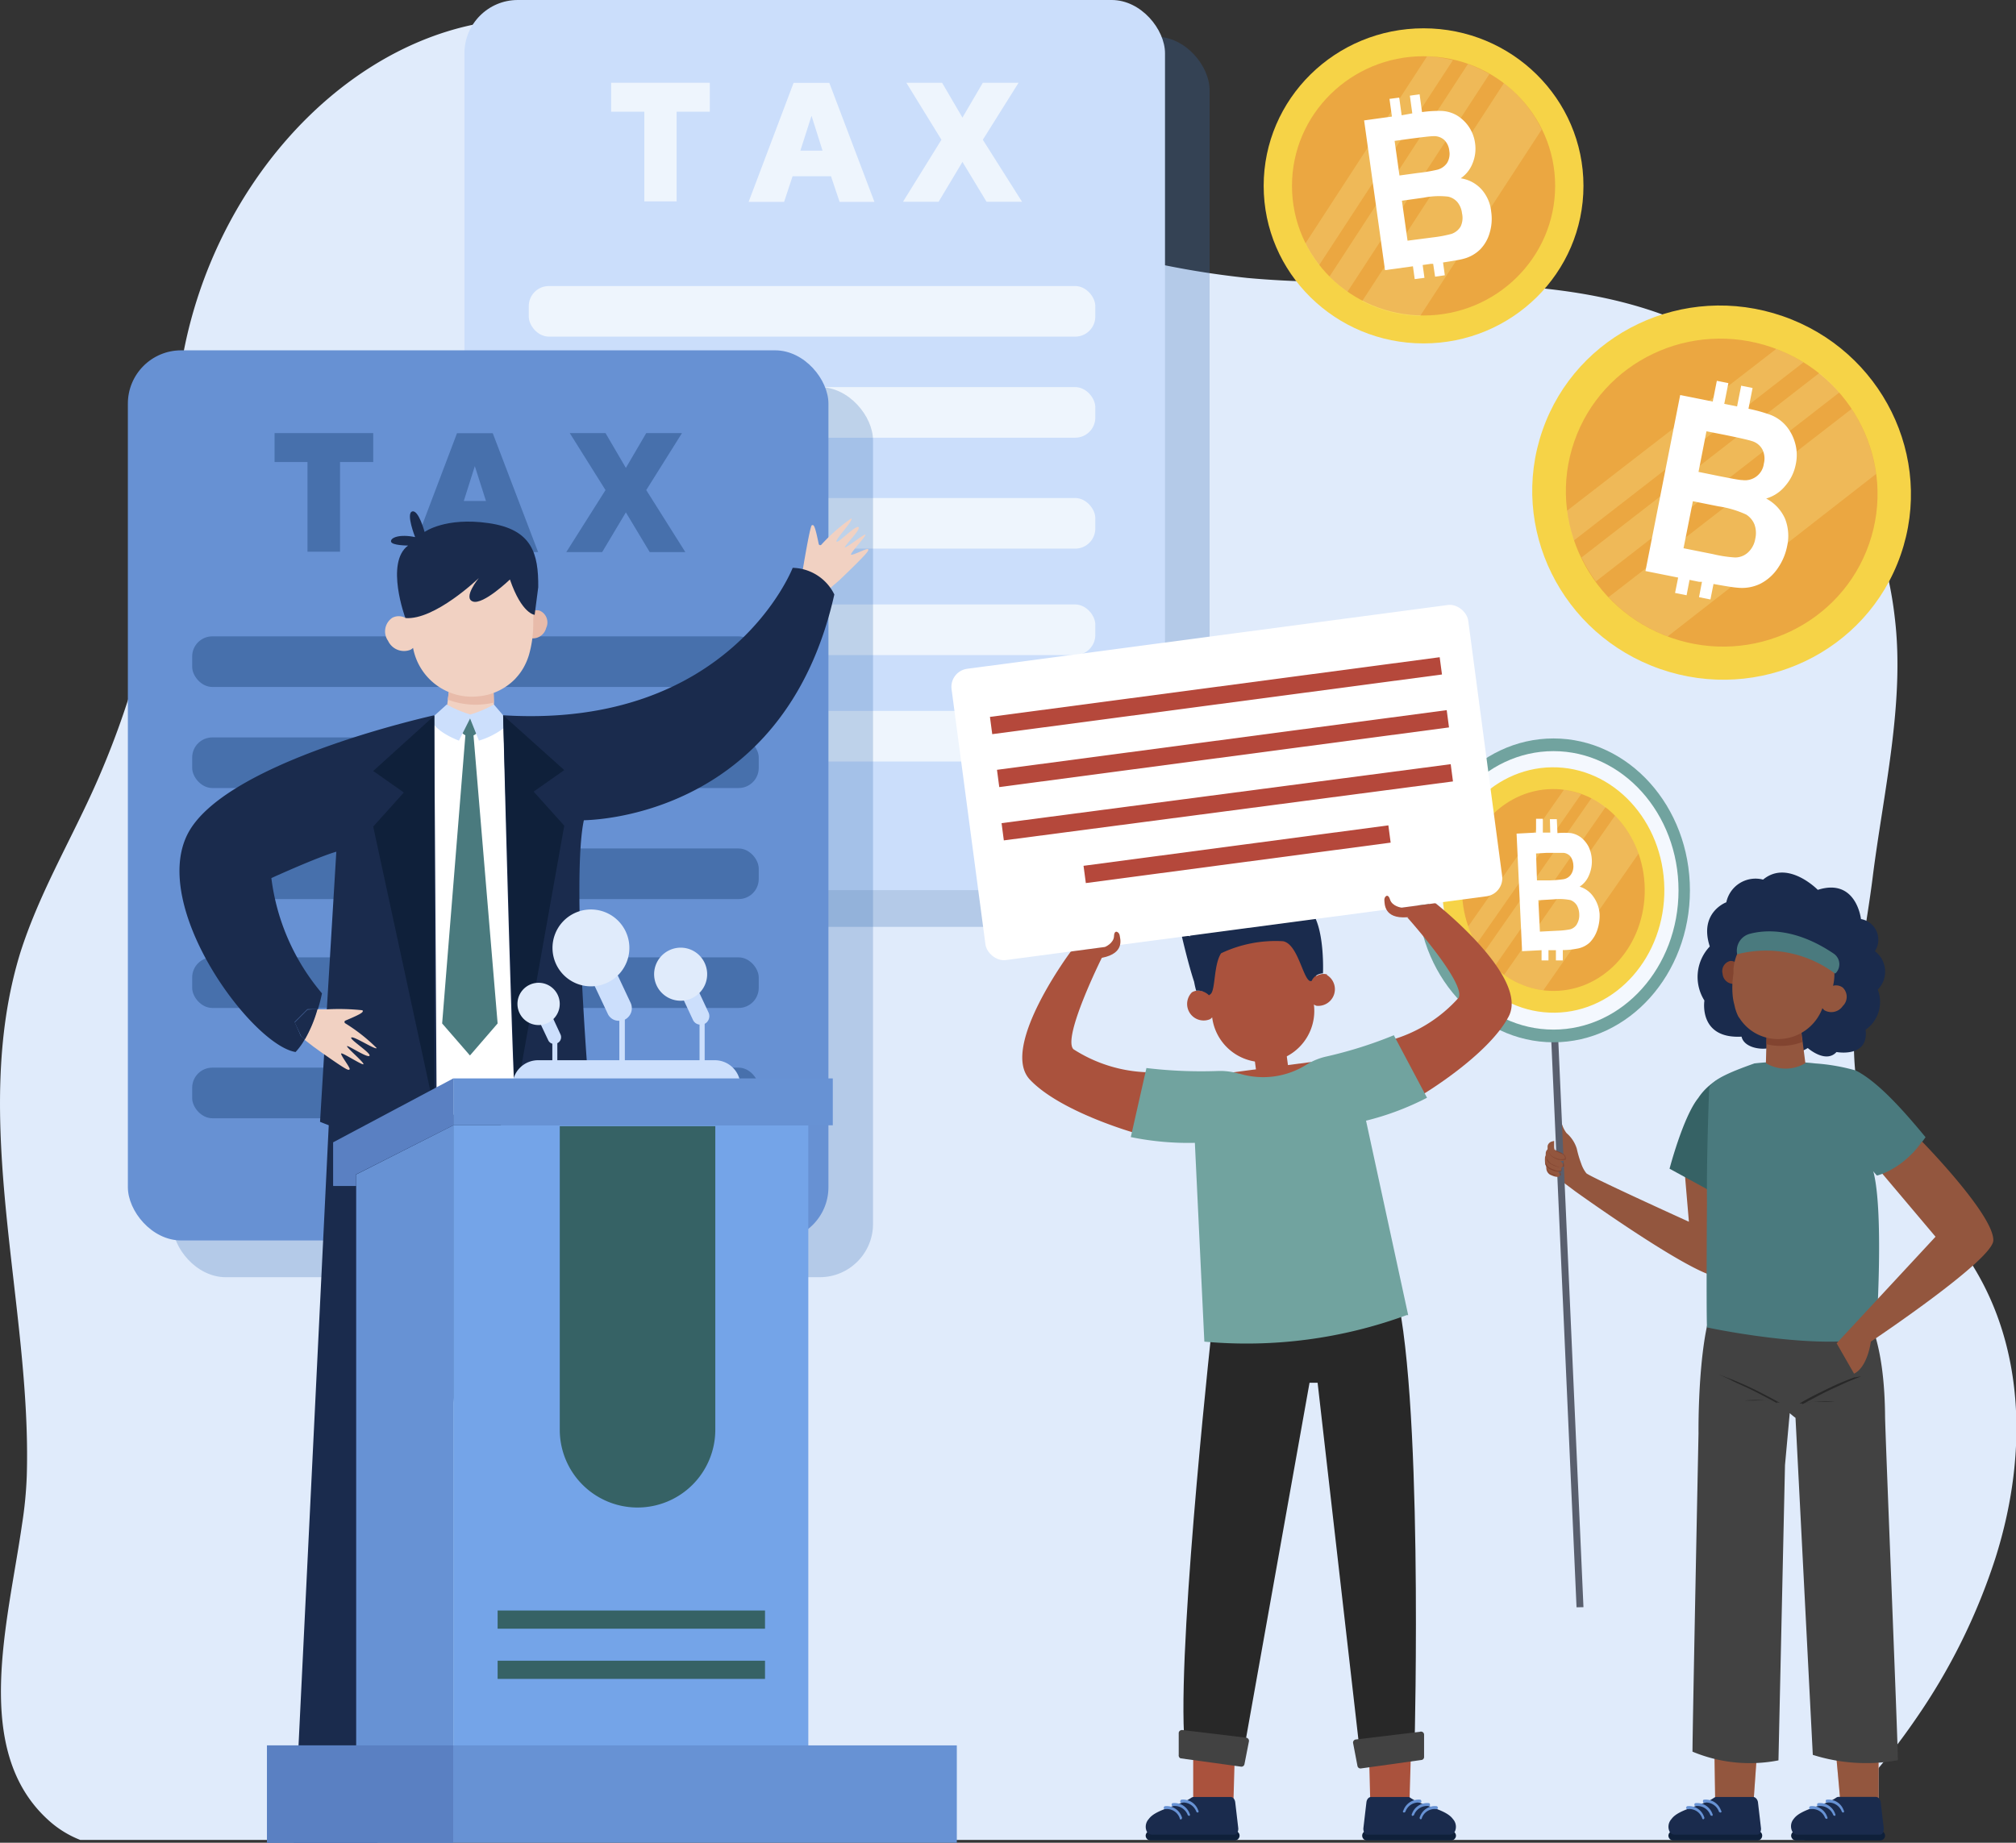 <svg xmlns="http://www.w3.org/2000/svg" viewBox="0 0 157.35 143.86"><rect x="0" y="0" width="157.35" height="143.86" fill="#333333" stroke="none"/><defs><style>.cls-1{fill:#e0ebfb;}.cls-2{fill:#f6d347;}.cls-3{fill:#eba741;}.cls-4{fill:#fffcac;opacity:0.22;}.cls-5{fill:#fff;}.cls-6{fill:#386cb1;opacity:0.26;}.cls-7{fill:#cbdefb;}.cls-8{fill:#eef5fd;}.cls-9{fill:#6791d3;}.cls-10{fill:#4770ac;}.cls-11{fill:#f1d1c2;}.cls-12{fill:#e8bbaa;}.cls-13{fill:#1a2b4d;}.cls-14{fill:#4a7a7e;}.cls-15{fill:#ccdffc;}.cls-16{fill:#0f203a;}.cls-17{fill:#74a4e8;}.cls-18{fill:#6792d4;}.cls-19{fill:#5a80c2;}.cls-20{fill:#366265;}.cls-21{fill:#f4c1bc;}.cls-22{fill:#93563e;}.cls-23{fill:#424242;}.cls-24{fill:#282828;}.cls-25{fill:#ddecf5;opacity:0.5;}.cls-26{fill:#824430;}.cls-27{fill:#595f6e;}.cls-28{fill:#71a39f;}.cls-29{fill:#f4f8fe;}.cls-30{fill:#aa523d;}.cls-31{fill:#b5483b;}</style></defs><g id="Layer_2" data-name="Layer 2"><g id="Слой_3" data-name="Слой 3"><path class="cls-1" d="M1.72,119a31.45,31.45,0,0,0,.37-3.79c.4-13.31-4.51-27.79-.51-40.82C3,69.93,5.3,66,7.21,61.81a67.31,67.31,0,0,0,5.63-20.38c.54-4.66.61-9.41,1.5-14C16.81,14.72,26.06,4.25,36.87,1.94A30.79,30.79,0,0,1,53.1,3c5.34,1.8,9.57,5.15,14.26,8.12a68.62,68.62,0,0,0,30,10.58c14.39,1.32,30.33-2.33,41.85,8.72a29.57,29.57,0,0,1,8.68,17.81c.8,6.63-.91,13.72-1.73,20.29-.85,6.81-3.15,15.32.67,21.63,1.36,2.24,3.42,3.94,5.14,5.93,6.18,7.15,6.52,16.93,3.76,25.6a47.76,47.76,0,0,1-6.24,12.57,49.48,49.48,0,0,1-4.12,5.22c-.91,1-3.19,4.17-4.6,4.17H6.26a8,8,0,0,1-2.5-1.56C-2.22,136.65.61,126.73,1.72,119Z"/><ellipse class="cls-2" cx="134.37" cy="38.46" rx="14.58" ry="14.8" transform="translate(53.98 152.79) rotate(-70.86)"/><ellipse class="cls-3" cx="134.37" cy="38.46" rx="12" ry="12.18" transform="translate(53.99 152.79) rotate(-70.86)"/><path class="cls-4" d="M142,29.12l-18.56,14.4a12.18,12.18,0,0,0,1.12,1.87l19-14.75A12.61,12.61,0,0,0,142,29.12Zm2.55,2.78-19,14.72a12.3,12.3,0,0,0,4.62,3.06L146.43,37A12.18,12.18,0,0,0,144.5,31.9Zm-5.9-4.67L122.31,39.87a11.5,11.5,0,0,0,.54,2.32l17.91-13.9A12.37,12.37,0,0,0,138.6,27.23Z"/><path class="cls-5" d="M139.33,40.51a3.29,3.29,0,0,0-1.48-1.59,3,3,0,0,0,1.5-1,3.58,3.58,0,0,0,.81-1.67,3.43,3.43,0,0,0-.06-1.69,3.54,3.54,0,0,0-.71-1.33,3.05,3.05,0,0,0-1.17-.83,12,12,0,0,0-1.75-.49l.32-1.62-.89-.18-.32,1.62-1-.2.32-1.62-.9-.18-.32,1.62-2.54-.51-2.71,13.74,2.55.51-.24,1.2.9.18.23-1.2.74.15.23,0-.23,1.2.89.18.24-1.21c.94.17,1.56.27,1.87.29a3.27,3.27,0,0,0,1.79-.31,3.65,3.65,0,0,0,1.35-1.2,4.59,4.59,0,0,0,.74-1.75A3.67,3.67,0,0,0,139.33,40.51Zm-6.14-6.84,1.43.28c1.16.24,1.87.4,2.1.48a1.35,1.35,0,0,1,.84.67,1.58,1.58,0,0,1,.11,1.09A1.48,1.48,0,0,1,136,37.48c-.24,0-.84-.12-1.81-.31l-1.62-.33Zm3.22,9.48a1.48,1.48,0,0,1-1,.37,10,10,0,0,1-1.71-.26l-2.3-.46.73-3.67,2,.4a8,8,0,0,1,2.16.64,1.64,1.64,0,0,1,.65.78,2,2,0,0,1,.06,1.11A1.85,1.85,0,0,1,136.41,43.15Z"/><ellipse class="cls-2" cx="111.11" cy="14.51" rx="12.48" ry="12.3"/><ellipse class="cls-3" cx="111.11" cy="14.51" rx="10.27" ry="10.12"/><path class="cls-4" d="M114.57,5l-10.8,16.59a10.61,10.61,0,0,0,1.4,1.19l11.08-17A10.68,10.68,0,0,0,114.57,5Zm2.8,1.51-11.05,17a10.41,10.41,0,0,0,4.52,1.16l9.49-14.56A10.13,10.13,0,0,0,117.37,6.49Zm-6-2.09L101.89,19a9.94,9.94,0,0,0,1.07,1.7l10.44-16A10.34,10.34,0,0,0,111.38,4.4Z"/><path class="cls-5" d="M115.63,14.78a2.73,2.73,0,0,0-1.62-.86,2.54,2.54,0,0,0,.93-1.18,3,3,0,0,0,.19-1.56,3,3,0,0,0-.51-1.32,3.07,3.07,0,0,0-.94-.87,2.63,2.63,0,0,0-1.16-.33,9.33,9.33,0,0,0-1.53.09l-.19-1.39-.76.11.19,1.38L109.4,9l-.19-1.38-.76.1.19,1.38-2.17.3,1.63,11.69,2.18-.3.14,1,.76-.1-.14-1,.62-.09.2,0,.15,1,.76-.11-.14-1c.79-.12,1.32-.21,1.57-.28a2.88,2.88,0,0,0,1.34-.75,3.05,3.05,0,0,0,.74-1.32,3.79,3.79,0,0,0,.11-1.6A3.07,3.07,0,0,0,115.63,14.78ZM108.85,11l1.22-.17c1-.13,1.59-.2,1.81-.2a1.18,1.18,0,0,1,.85.3,1.38,1.38,0,0,1,.39.85,1.36,1.36,0,0,1-.18.95,1.32,1.32,0,0,1-.8.53,13.56,13.56,0,0,1-1.52.25l-1.39.19ZM114,17.69a1.34,1.34,0,0,1-.71.57,9.73,9.73,0,0,1-1.43.27l-2,.26-.44-3.12,1.71-.24a6.14,6.14,0,0,1,1.89-.08,1.33,1.33,0,0,1,.74.44,1.67,1.67,0,0,1,.35.86A1.58,1.58,0,0,1,114,17.69Z"/><rect class="cls-6" x="39.73" y="2.87" width="54.68" height="69.49" rx="4.16"/><rect class="cls-7" x="36.25" width="54.68" height="69.49" rx="4.16"/><rect class="cls-8" x="41.27" y="38.88" width="44.22" height="3.95" rx="1.57"/><rect class="cls-8" x="41.27" y="30.22" width="44.22" height="3.95" rx="1.57"/><rect class="cls-8" x="41.27" y="22.33" width="44.22" height="3.95" rx="1.57"/><rect class="cls-8" x="41.27" y="47.19" width="44.22" height="3.95" rx="1.57"/><rect class="cls-8" x="41.27" y="55.5" width="44.22" height="3.95" rx="1.57"/><path class="cls-8" d="M47.7,6.46h7.7V8.72H52.81v7H50.29v-7H47.7Z"/><path class="cls-8" d="M64.86,13.76h-3l-.66,2H58.43l3.51-9.29h2.79l3.52,9.29H65.53Zm-.66-2-.86-2.72-.87,2.72Z"/><path class="cls-8" d="M75.12,12.64l-1.86,3.11H70.48l3-4.84L70.74,6.46h2.79l1.59,2.72,1.59-2.72H79.5l-2.79,4.45,3.06,4.84H77Z"/><rect class="cls-6" x="13.46" y="30.22" width="54.68" height="69.49" rx="4.16"/><rect class="cls-9" x="9.98" y="27.35" width="54.68" height="69.49" rx="4.16"/><rect class="cls-10" x="15" y="57.57" width="44.22" height="3.95" rx="1.57"/><rect class="cls-10" x="15" y="66.24" width="44.22" height="3.95" rx="1.57"/><rect class="cls-10" x="15" y="74.74" width="44.22" height="3.95" rx="1.57"/><rect class="cls-10" x="15" y="49.68" width="44.22" height="3.95" rx="1.57"/><rect class="cls-10" x="15" y="83.35" width="44.22" height="3.95" rx="1.57"/><path class="cls-10" d="M21.43,33.81h7.7v2.26H26.54v7H24v-7H21.43Z"/><path class="cls-10" d="M38.59,41.11H35.54l-.66,2H32.15l3.52-9.29h2.79L42,43.1H39.25Zm-.66-2-.87-2.72-.86,2.72Z"/><path class="cls-10" d="M48.85,40,47,43.1H44.2l3.06-4.84-2.79-4.45h2.79l1.59,2.72,1.59-2.72h2.79l-2.79,4.45,3.05,4.84H50.71Z"/><path class="cls-11" d="M38.56,55.17l-.07-2.39-3.39.7-.2,1.57A2.72,2.72,0,0,0,38.56,55.17Z"/><path class="cls-12" d="M38.55,54.85l-.06-2.07-3.44,1.07-.1.77A6.18,6.18,0,0,0,38.55,54.85Z"/><path class="cls-12" d="M40.84,48.47a1,1,0,0,0,.54,1.35,1.08,1.08,0,0,0,1.25-.8,1,1,0,0,0-.54-1.36A1.08,1.08,0,0,0,40.84,48.47Z"/><path class="cls-11" d="M41,51.86a4.77,4.77,0,0,0,.31-.82,8.76,8.76,0,0,0,.31-2.26l0-.44a4.6,4.6,0,0,0-.19-1.86A5,5,0,0,0,36.62,43a4.92,4.92,0,0,0-5,5.23,1.07,1.07,0,0,0-1,0,1.28,1.28,0,0,0-.33,1.8,1.37,1.37,0,0,0,1.74.7.8.8,0,0,0,.21-.15,4.66,4.66,0,0,0,5,3.79A4.58,4.58,0,0,0,40.21,53l.15-.17A4.24,4.24,0,0,0,41,51.86Z"/><polygon class="cls-13" points="25.81 84.75 22.93 143.87 29.46 143.87 39.79 83.8 25.81 84.75"/><path class="cls-5" d="M33.65,56.1S33,86.63,33.17,86.63s6.1,1.11,6.1,1.11l1.83-2.52-.32-28.07-3-1-1-.3H35.36Z"/><polygon class="cls-14" points="38.84 79.9 36.95 57.32 36.33 57.32 34.51 79.9 36.68 82.4 38.84 79.9"/><path class="cls-14" d="M36,57.17l.15.12a.77.77,0,0,0,1,0l.25-.2L36.73,56l-.48.11Z"/><path class="cls-11" d="M63.9,42.46a.12.12,0,0,0,.2.07,13.82,13.82,0,0,1,2.35-2.06c.2.13-1.25,1.62-1.16,1.81S66.76,41,67,41.15s-1.12,1.48-1.06,1.58,1.43-1,1.6-1-1.16,1.42-1.12,1.56,1.26-.52,1.33-.42.13.16-2.23,2.42l-1,.86-1.17.27-.82-1.18s.67-4.16.83-4.23S63.6,41,63.9,42.46Z"/><path class="cls-15" d="M38.55,55a9,9,0,0,1-1.84.78A9,9,0,0,1,34.87,55L33.65,56.1c.19,1,2.17,1.72,2.17,1.72l.87-1.73.69,1.73a6.17,6.17,0,0,0,2.41-1.37Z"/><path class="cls-13" d="M65.12,46.41a3.71,3.71,0,0,0-3.25-2.08S57,56.94,39.27,55.84c.1,4.28.61,24.14.92,30.23,3.11-.35,5.8-.73,5.8-.73s-1.4-16.75-.42-21.3C45.57,64,61.13,64.2,65.12,46.41Z"/><path class="cls-13" d="M34.1,89.4a18.49,18.49,0,0,1-2.12,0,27.74,27.74,0,0,1-7-1.82l.32-5.3.21-3.51.74-12.28c-1.54.45-5.07,2.06-5.07,2.06a17.2,17.2,0,0,0,3.95,9,11.74,11.74,0,0,1-.32,1.24H24l-1,1,.48,1.09.31.25a5,5,0,0,1-.72,1c-3.43-.56-11.4-11.33-8.4-17.07,2.77-5.27,16.94-8.7,19.22-9.22Z"/><polygon class="cls-16" points="33.9 55.87 29.13 60.19 31.52 61.87 29.13 64.53 33.9 86.61 33.9 55.87"/><polygon class="cls-16" points="39.27 55.84 44.04 60.12 41.65 61.8 44.04 64.46 40.19 86.07 39.27 55.84"/><rect class="cls-17" x="35.38" y="87.85" width="27.71" height="55.93"/><polygon class="cls-18" points="27.8 143.79 35.38 143.79 35.38 87.85 27.8 91.69 27.8 143.79"/><polygon class="cls-19" points="26 92.59 27.8 92.59 27.8 91.69 26.9 91.54 26 92.59"/><path class="cls-15" d="M55.8,82.77H55V79.93a.68.68,0,0,0,.3-.89l-.8-1.71a1.9,1.9,0,0,1-.56.4,1.74,1.74,0,0,1-.66.17l.8,1.71a.64.64,0,0,0,.52.38v2.78H48.77V79.6a1,1,0,0,0,.46-1.29l-1.16-2.47a2.61,2.61,0,0,1-.8.58,2.58,2.58,0,0,1-1,.25l1.16,2.46a.94.94,0,0,0,.91.56v3.08H43.5V81.44a.52.52,0,0,0,.24-.7l-.63-1.36a1.43,1.43,0,0,1-.44.32,1.67,1.67,0,0,1-.53.14l.64,1.35a.5.5,0,0,0,.33.29v1.29H42a2,2,0,0,0-2,2l11-.35,6.79.35A2,2,0,0,0,55.8,82.77Z"/><rect class="cls-18" x="35.38" y="84.19" width="29.62" height="3.66"/><polygon class="cls-19" points="26 92.59 35.38 87.85 35.38 84.19 26 89.18 26 92.59"/><path class="cls-1" d="M48.84,72.73a3,3,0,1,1-4-1.44A3,3,0,0,1,48.84,72.73Z"/><path class="cls-1" d="M43.53,77.67a1.65,1.65,0,1,1-2.19-.79A1.65,1.65,0,0,1,43.53,77.67Z"/><path class="cls-1" d="M55,75.18a2.07,2.07,0,1,1-2.75-1A2.06,2.06,0,0,1,55,75.18Z"/><path class="cls-13" d="M33.14,41.53s1.6-1.18,5-.69,3.89,2.38,3.87,5L41.73,48s-1-.06-1.93-2.76c0,0-2.08,2-2.89,1.72s.46-1.83.46-1.83-3.44,3.31-5.73,3.12c0,0-1.6-4.32.21-5.66,0,0-1.28,0-1.33-.31s.67-.6,1.88-.35c0,0-.73-1.84-.23-2S33.14,41.53,33.14,41.53Z"/><path class="cls-20" d="M49.76,117.69h0a6.07,6.07,0,0,1-6.07-6.07V87.92H55.83v23.7A6.07,6.07,0,0,1,49.76,117.69Z"/><rect class="cls-18" x="20.84" y="136.26" width="53.84" height="7.61"/><rect class="cls-19" x="20.84" y="136.26" width="14.53" height="7.61"/><rect class="cls-20" x="38.84" y="125.73" width="20.87" height="1.42"/><rect class="cls-20" x="38.84" y="129.65" width="20.87" height="1.42"/><path class="cls-13" d="M24.82,78.78a10.29,10.29,0,0,1-1,2.38l-.31-.25L23,79.82l1-1Z"/><path class="cls-11" d="M27.42,81c-.17.13,1.55,1.21,1.42,1.42s-1.66-.82-1.75-.75,1.28,1.23,1.28,1.4-1.6-.89-1.73-.83.74,1.15.65,1.24-.12.14-2-1.18c-.24-.16-.5-.36-.8-.57l-.71-.55a10.29,10.29,0,0,0,1-2.38h.7a17.19,17.19,0,0,1,2.81.07c.1.13,0,.25-1.34.81a.12.12,0,0,0,0,.21,13.63,13.63,0,0,1,2.45,1.93C29.33,82,27.59,80.85,27.42,81Z"/><path class="cls-13" d="M146.56,77.26a2,2,0,0,0-.22-3,1.64,1.64,0,0,0-1.09-2.51s-.36-3.24-3.37-2.28c0,0-2.34-2.4-4.27-.8a2.33,2.33,0,0,0-2.87,1.77s-2.16.79-1.29,3.45a3.45,3.45,0,0,0-.42,4.22s-.49,3,2.9,2.82c.18.82,1.42,1.06,2.17.89,0,0,1.08,1.13,3,0,.23.2,1.47,1.16,2.24.31,0,0,2.54.48,2.27-1.74A2.64,2.64,0,0,0,146.56,77.26Z"/><polygon class="cls-21" points="133.43 112.28 133.88 141.15 134.62 143.23 136.83 141.15 138.93 111.54 133.43 112.28"/><path class="cls-21" d="M146.63,113.26H141.1s2.6,27.71,2.58,27.89a9.31,9.31,0,0,0,.94,1.41l2-1.41Z"/><polygon class="cls-22" points="133.43 112.28 133.88 141.15 134.62 143.23 136.83 141.15 138.93 111.54 133.43 112.28"/><path class="cls-22" d="M146.63,113.26H141.1s2.6,27.71,2.58,27.89a9.31,9.31,0,0,0,.94,1.41l2-1.41Z"/><path class="cls-23" d="M132.1,136.75a11.63,11.63,0,0,0,6.71.68l.51-23.05.37-4.06a5.68,5.68,0,0,0,.45.37L141.49,137a13.8,13.8,0,0,0,6.64.42c0-1.58-1-25.76-1-26.89-.07-8.1-2.58-9.29-2.58-9.29l-4.26-1.08-.94.16c-1.49-.49-4.19-1-5.3.81-1.58,2.64-1.48,10.77-1.48,10.77S132.09,135.63,132.1,136.75Z"/><path class="cls-22" d="M135.46,93l-4-1.85.36,4.23s-7.58-3.44-8-3.78a2.49,2.49,0,0,1-.41-.77,8.34,8.34,0,0,1-.34-1.15,2.61,2.61,0,0,0-.8-1.22,2.18,2.18,0,0,1-.34-.65.13.13,0,0,0-.24,0l0,.27a1.31,1.31,0,0,0,.11.67l-.1,0-.18,1.78.21,1.56,1.2.9s10.56,7.6,11.53,6.61S135.46,93,135.46,93Z"/><path class="cls-20" d="M134.55,84.05a4.53,4.53,0,0,0-2,1.67c-1.18,1.46-2.24,5.52-2.24,5.52l3.79,2.07,2.46-4.9Z"/><path class="cls-24" d="M145.27,107.45c-.4.15-.79.31-1.18.48l-1.16.53c-.38.18-.76.37-1.13.57s-.75.39-1.12.6l0-.07a8.13,8.13,0,0,1,.84-.13,8,8,0,0,1,1.69,0l.21,0,.21,0,.11,0,.1,0,.21,0-.21,0-.11,0-.1,0-.21,0-.21,0h-.84a7.89,7.89,0,0,0-.84,0,7.56,7.56,0,0,0-.83.14l-.25,0,.22-.13c.37-.21.74-.41,1.12-.6l1.14-.56q.58-.27,1.17-.51l.6-.23Z"/><path class="cls-24" d="M134.07,107.29c.2.07.4.13.6.21l.6.23q.58.24,1.17.51c.38.18.76.36,1.14.56s.75.39,1.12.6l.23.13-.26-.06a7.55,7.55,0,0,0-.83-.13,7.89,7.89,0,0,0-.84,0h-.84l-.21,0-.21,0-.1,0-.11,0-.2,0,.2,0,.1,0,.11,0,.21,0,.21,0a8,8,0,0,1,1.69,0,8.13,8.13,0,0,1,.84.13l0,.07c-.37-.21-.74-.4-1.12-.6s-.75-.39-1.13-.57l-1.16-.53C134.86,107.6,134.47,107.44,134.07,107.29Z"/><path class="cls-25" d="M134.92,102.61l1,.16,1,.11c.7.07,1.4.12,2.11.13h1l1.06-.06c.35,0,.69-.07,1-.12s.69-.13,1-.22c-.33.1-.68.17-1,.24s-.7.1-1.05.14-.7.05-1.06.06-.7,0-1,0c-.71,0-1.41-.06-2.11-.13l-1-.13Z"/><path class="cls-23" d="M142.84,103.92l.06.12.06.11.12.23.21.38.58,1c.09.15.85,1.49,1,1.79a7.9,7.9,0,0,1-.69-.84c-.09-.14-.18-.3-.26-.45l-.26-.46c-.16-.31-.31-.62-.46-.93l-.21-.48a2.44,2.44,0,0,1-.1-.24C142.9,104.08,142.86,104,142.84,103.92Z"/><path class="cls-14" d="M150.29,88.78c-1.72-2.08-3.71-4.33-5.45-5.21a15.45,15.45,0,0,0-3.16-.55,21,21,0,0,0-4.75,0c-1.28.46-3.5,1.25-3.53,2-.14,3.76-.19,6.65-.17,8.87,0,0-.06,8,0,9.74,0,0,8.72,1.88,13.19.75,0,0,.73-10.49-.33-13.33l.45.58A7.59,7.59,0,0,0,150.29,88.78Z"/><path class="cls-22" d="M150,89.1a8.19,8.19,0,0,1-3.15,2.45l4.22,5-7.72,8.32,1.36,2.37c1.07-.52,1.31-2.5,1.31-2.5s9.56-6.38,9.56-7.91C155.61,94.83,150,89.1,150,89.1Z"/><path class="cls-14" d="M150.1,89c-.07.08-.13.16-.2.23l-.2.22-.1.11-.11.1-.22.21-.22.19c-.14.14-.31.25-.46.38a8.07,8.07,0,0,1-1,.64l-.13.07-.13.06a1.59,1.59,0,0,1-.27.12l-.14.06-.13,0-.19.06-.47-.55-.52-.62-1.06-1.22c-.36-.41-.71-.81-1.08-1.21s-.73-.8-1.1-1.19c.32.43.65.86,1,1.28l1,1.27c.35.41.69.83,1,1.25l.52.62.53.61.05.07.09,0,.3-.1a2.52,2.52,0,0,0,.29-.12l.28-.13.13-.07.14-.08a6.4,6.4,0,0,0,1-.7l.23-.2.22-.21.21-.21.2-.23.1-.11.09-.12.19-.24.33-.49Z"/><path class="cls-22" d="M137.83,83a3,3,0,0,0,3.08,0h0l-.32-2.51-2.68-.55L137.83,83Z"/><path class="cls-26" d="M137.87,81.52l0-1.63,2.69.61.11.85A4.79,4.79,0,0,1,137.87,81.52Z"/><path class="cls-26" d="M135.91,75.81a.81.81,0,0,1-.6,1,.85.85,0,0,1-.86-.79.81.81,0,0,1,.6-1A.85.85,0,0,1,135.91,75.81Z"/><path class="cls-22" d="M135.37,78.44a3.89,3.89,0,0,1-.13-.68A6.75,6.75,0,0,1,135.3,76c0-.11,0-.23,0-.35a3.8,3.8,0,0,1,.4-1.42,4,4,0,0,1,4.2-2,3.87,3.87,0,0,1,3.17,4.73.88.88,0,0,1,.76.14,1,1,0,0,1,0,1.44,1.08,1.08,0,0,1-1.45.32l-.14-.15a3.69,3.69,0,0,1-4.39,2.29,3.53,3.53,0,0,1-2.09-1.53.56.56,0,0,1-.1-.15A3.43,3.43,0,0,1,135.37,78.44Z"/><polygon class="cls-27" points="120.36 65.11 123.05 125.48 123.59 125.47 120.91 65.11 120.36 65.11"/><path class="cls-22" d="M120.65,90.39a2.59,2.59,0,0,1,0-.41.44.44,0,0,1,.32-.35l.18,0,0,.41h0c0,.32,0,.3.42.49.62.27.36.6.36.6s-.17.24-.94-.15A.77.77,0,0,1,120.65,90.39Z"/><path class="cls-22" d="M120.59,90.75a2.5,2.5,0,0,1,0-.4.42.42,0,0,1,.3-.32l.18-.06,0,.4h0c0,.3,0,.28.39.46.6.26.35.58.35.58s-.16.22-.9-.15A.7.7,0,0,1,120.59,90.75Z"/><path class="cls-22" d="M120.69,91.22a1.77,1.77,0,0,1,0-.33.39.39,0,0,1,.26-.28l.15,0v.33h0c0,.26,0,.24.34.4s.29.48.29.48-.14.19-.76-.12A.63.63,0,0,1,120.69,91.22Z"/><path class="cls-22" d="M120.79,89.88c0-.08,0-.36,0-.41a.47.47,0,0,1,.32-.35l.19-.05v.41h0c0,.32,0,.3.42.49.63.27.37.6.37.6s-.18.24-.95-.15A.77.77,0,0,1,120.79,89.88Z"/><path class="cls-26" d="M121.34,89.48a1.48,1.48,0,0,0,0,.21.24.24,0,0,0,.14.14l.4.17.09.06.09.06a.5.5,0,0,1,.13.19.36.36,0,0,1,0,.23l0,0,0,0-.12,0a.6.6,0,0,1-.23,0l-.21,0a2.87,2.87,0,0,1-.4-.18.89.89,0,0,1-.3-.31.47.47,0,0,1-.06-.2.41.41,0,0,1,0-.11v0a.31.31,0,0,0,0,.1.48.48,0,0,0,.07.2.9.9,0,0,0,.3.28,2.66,2.66,0,0,0,.39.16,1,1,0,0,0,.41,0,.16.16,0,0,0,.09,0s0,0,0,0a.08.08,0,0,0,0,0,.23.23,0,0,0,0-.18.36.36,0,0,0-.11-.16s-.06,0-.08-.07l-.09,0c-.12-.07-.26-.12-.39-.19l-.09-.07a.23.23,0,0,1,0-.1C121.33,89.62,121.34,89.55,121.34,89.48Z"/><path class="cls-26" d="M121.89,90.64a.35.35,0,0,1,.17.27.33.33,0,0,1,0,.17s0,0,0,0l0,0-.08,0a.82.82,0,0,1-.35,0,1.15,1.15,0,0,1-.31-.11l-.16-.07a.55.55,0,0,1-.14-.09.66.66,0,0,1-.21-.26.44.44,0,0,1-.06-.16.22.22,0,0,1,0-.08V90.3a1.64,1.64,0,0,1,0-.32c0,.1,0,.21,0,.32v.08a.17.17,0,0,0,0,.07.88.88,0,0,0,0,.15.93.93,0,0,0,.21.23l.14.08.14.07a1.92,1.92,0,0,0,.31.11.87.87,0,0,0,.32,0,.2.2,0,0,0,.12-.06.3.3,0,0,0,0-.15.23.23,0,0,0,0-.14A.41.41,0,0,0,121.89,90.64Z"/><path class="cls-26" d="M121.89,91.15a.26.26,0,0,1,0,.23.29.29,0,0,1-.09.09.5.5,0,0,1-.13,0,1.27,1.27,0,0,1-.47-.09l-.22-.1a.56.56,0,0,1-.2-.14.9.9,0,0,1-.15-.19.59.59,0,0,1,0-.23.63.63,0,0,0,.24.38.62.62,0,0,0,.19.12,1,1,0,0,0,.21.09l.22.08a.91.91,0,0,0,.23,0l.11,0,0,0s0,0,0,0A.22.22,0,0,0,121.89,91.15Z"/><path class="cls-26" d="M121.73,91.47a.25.25,0,0,1,.09.19.43.43,0,0,1,0,.11s0,0,0,0l0,0-.06,0a.59.59,0,0,1-.23,0l-.21,0-.2-.09-.1,0-.09-.07a.46.46,0,0,1-.18-.38.53.53,0,0,0,.22.34l.08.06.1,0,.19.08a1.66,1.66,0,0,0,.21.06.61.61,0,0,0,.19,0l0,0h0l0,0,0-.09a.31.31,0,0,0,0-.1A.41.41,0,0,0,121.73,91.47Z"/><ellipse class="cls-28" cx="121.25" cy="69.51" rx="10.65" ry="11.86"/><ellipse class="cls-29" cx="121.25" cy="69.51" rx="9.76" ry="10.87"/><path class="cls-13" d="M143.22,72.23l.1,2.42-5.65-1.36a3.87,3.87,0,0,1-.71.54c-.09,0-.81-.32-.78-.42s2-2.71,2-2.71,1.87.42,2,.47S143.22,72.23,143.22,72.23Z"/><path class="cls-14" d="M143.22,76a9,9,0,0,0-7.64-1.5.18.18,0,0,0,0-.05,1.36,1.36,0,0,1,1-1.55c1.09-.29,3.46-.53,6.53,1.54a1,1,0,0,1,.19,1.51S143.24,76,143.22,76Z"/><path class="cls-16" d="M140.17,143.68h6.59a.38.38,0,0,0,.37-.37h0a.37.37,0,0,0-.37-.37h-6.59a.38.38,0,0,0-.37.37h0A.38.38,0,0,0,140.17,143.68Z"/><path class="cls-13" d="M146.79,140.7l.24,2.05c0,.25-.11.48-.29.48h-6.46a.48.48,0,0,1-.42-.31A.89.89,0,0,1,140,142c.56-.79,2.37-1,3.32-1.66a.33.33,0,0,1,.19-.06h2.9C146.62,140.3,146.76,140.47,146.79,140.7Z"/><path class="cls-18" d="M143.9,141.49h0a.12.12,0,0,0,0-.16,1.25,1.25,0,0,0-1.33-.83c-.05,0-.08.07-.07.14h0c0,.06.05.1.09.09a1.09,1.09,0,0,1,1.17.72C143.82,141.5,143.86,141.52,143.9,141.49Z"/><path class="cls-18" d="M143.23,141.76h0a.14.14,0,0,0,0-.17,1.25,1.25,0,0,0-1.33-.82.11.11,0,0,0-.07.13h0c0,.07,0,.11.09.1a1.09,1.09,0,0,1,1.17.71S143.19,141.78,143.23,141.76Z"/><path class="cls-18" d="M142.61,142h0a.15.15,0,0,0,0-.17,1.24,1.24,0,0,0-1.33-.82s-.08.07-.07.13h0a.1.1,0,0,0,.09.1,1.06,1.06,0,0,1,1.16.71S142.57,142,142.61,142Z"/><path class="cls-16" d="M130.59,143.68h6.59a.37.37,0,0,0,.36-.37h0a.36.36,0,0,0-.36-.37h-6.59a.38.38,0,0,0-.37.37h0A.38.38,0,0,0,130.59,143.68Z"/><path class="cls-13" d="M137.21,140.7l.24,2.05c0,.25-.11.48-.3.48H130.7a.47.47,0,0,1-.42-.31.89.89,0,0,1,.18-.91c.56-.79,2.37-1,3.32-1.66a.33.33,0,0,1,.19-.06h2.9C137,140.3,137.18,140.47,137.21,140.7Z"/><path class="cls-18" d="M134.32,141.49h0c.05,0,.06-.1,0-.16a1.26,1.26,0,0,0-1.33-.83c-.05,0-.08.07-.07.14h0c0,.06,0,.1.09.09a1.07,1.07,0,0,1,1.16.72C134.24,141.5,134.28,141.52,134.32,141.49Z"/><path class="cls-18" d="M133.65,141.76h0a.15.15,0,0,0,0-.17,1.26,1.26,0,0,0-1.33-.82.11.11,0,0,0-.07.13h0c0,.07.05.11.09.1a1.08,1.08,0,0,1,1.16.71S133.61,141.78,133.65,141.76Z"/><path class="cls-18" d="M133,142h0a.15.15,0,0,0,0-.17,1.23,1.23,0,0,0-1.33-.82s-.07.07-.07.13h0a.11.11,0,0,0,.1.1,1.06,1.06,0,0,1,1.16.71A.08.08,0,0,0,133,142Z"/><ellipse class="cls-2" cx="121.25" cy="69.48" rx="8.66" ry="9.58" transform="translate(-0.87 1.53) rotate(-0.72)"/><ellipse class="cls-3" cx="121.25" cy="69.48" rx="7.13" ry="7.88" transform="translate(-0.87 1.53) rotate(-0.72)"/><path class="cls-4" d="M124.21,62.32l-8.47,12.15a6.69,6.69,0,0,0,.9,1L125.32,63A7.2,7.2,0,0,0,124.21,62.32Zm1.84,1.36L117.4,76.1a6.63,6.63,0,0,0,3.06,1.21l7.43-10.67A7.93,7.93,0,0,0,126.05,63.68Zm-4-2L114.6,72.32a8.36,8.36,0,0,0,.64,1.39L123.41,62A6.32,6.32,0,0,0,122,61.65Z"/><path class="cls-5" d="M124.36,70a2,2,0,0,0-1.07-.78,1.9,1.9,0,0,0,.71-.84,2.71,2.71,0,0,0,0-2.26,2.26,2.26,0,0,0-.6-.74,1.81,1.81,0,0,0-.78-.34,5.58,5.58,0,0,0-1.06,0l-.05-1.09-.54,0L121,65l-.58,0,0-1.08-.53,0,0,1.08-1.52.08.43,9.18,1.52-.08,0,.8.54,0,0-.8.44,0h.14l0,.8.54,0,0-.81c.56,0,.93-.08,1.11-.11a1.91,1.91,0,0,0,1-.49,2.57,2.57,0,0,0,.59-1,3.49,3.49,0,0,0,.17-1.23A2.64,2.64,0,0,0,124.36,70Zm-4.47-3.37.85-.05c.7,0,1.12,0,1.26,0a.8.8,0,0,1,.58.29,1.25,1.25,0,0,1,.22.68,1.12,1.12,0,0,1-.19.73.89.89,0,0,1-.58.36,9.45,9.45,0,0,1-1.07.09l-1,0Zm3.19,5.52a.9.9,0,0,1-.52.4,6.07,6.07,0,0,1-1,.11l-1.37.07-.12-2.45,1.2-.07a4.41,4.41,0,0,1,1.31.06,1,1,0,0,1,.49.4,1.44,1.44,0,0,1,.19.69A1.35,1.35,0,0,1,123.08,72.14Z"/><rect class="cls-30" x="98.23" y="81.92" width="2.52" height="6.09" transform="translate(-10.31 13.82) rotate(-7.56)"/><path class="cls-30" d="M103.57,76.07a1,1,0,0,0-.83.14,4.47,4.47,0,0,0-8.87,1.18,1,1,0,0,0-.84.08,1.29,1.29,0,0,0,1.41,2.1.61.61,0,0,0,.17-.15,4,4,0,0,0,7.94-1,.75.75,0,0,0,.2.1,1.3,1.3,0,0,0,.82-2.4Z"/><path class="cls-13" d="M102.49,71.35c-.91-1.45-4.18-2.24-6.14-1.7a1.85,1.85,0,0,0,.26.76c-.24-.23-1.14-.9-3.07-.17,0,0,.35.62.53.85a3.49,3.49,0,0,1-1.3-.12,2.49,2.49,0,0,0,.14,2.13l-.71-.19s.53,2.32,1,3.73h0c.08.43.16.7.16.7a1.26,1.26,0,0,1,1,.36l.11-.08c.41-.28.24-2.3.84-3.2a9.91,9.91,0,0,1,4.83-.94c1.16.21,1.55,2.92,2.11,3.11l.12,0a1,1,0,0,1,.89-.6S103.4,72.81,102.49,71.35Z"/><path class="cls-30" d="M96.21,83.72l6.13-.81-1.3,3a22.71,22.71,0,0,1-3,.39A19.6,19.6,0,0,1,96.21,83.72Z"/><path class="cls-24" d="M94.69,102.73S92,126.94,92.41,135.38l4.8.57,5-28,.63,0,3.22,28.16h4.35s.72-28.11-1.63-36S94.69,102.73,94.69,102.73Z"/><path class="cls-30" d="M96.37,137.18l-.1,3.51L94,142.37a14,14,0,0,1-.87-1.88c0-.21,0-4.23,0-4.23Z"/><path class="cls-30" d="M106.86,137.18l.09,3.51,2.33,1.68a14.76,14.76,0,0,0,.74-1.88c0-.21.12-4.23.12-4.23Z"/><path class="cls-23" d="M92.27,135.06l5,.6a.25.25,0,0,1,.21.29l-.35,1.78a.24.24,0,0,1-.27.19l-4.72-.65A.25.25,0,0,1,92,137l0-1.73A.26.26,0,0,1,92.27,135.06Z"/><path class="cls-30" d="M89.27,88.53,90.83,84l-1.29-.29a11.3,11.3,0,0,1-5.76-1.8C82.9,81,86,74.77,86,74.77l-2.42-.49s-5.58,7.47-3.2,10,8.2,4.17,8.2,4.17Z"/><path class="cls-30" d="M110.28,85.75l-2.7-4,1.18-.61a11.15,11.15,0,0,0,5.08-3.24c.62-1.12-4-6.28-4-6.28l2.21-1.1s7.33,5.76,5.7,8.84-6.83,6.16-6.83,6.16Z"/><path class="cls-23" d="M110.82,135.2l-5,.6a.24.24,0,0,0-.21.28l.34,1.78a.24.24,0,0,0,.27.2l4.72-.66a.23.23,0,0,0,.21-.24l0-1.73A.24.24,0,0,0,110.82,135.2Z"/><path class="cls-28" d="M111.38,85.7l-2.59-4.88a33.29,33.29,0,0,1-5.35,1.68,5,5,0,0,0-1.49.63l0,0a6.35,6.35,0,0,1-5.2.69l-.06,0a5.07,5.07,0,0,0-1.6-.21,35.86,35.86,0,0,1-5.61-.23l-1.22,5.39a22.27,22.27,0,0,0,5,.45L94,104.74h0a36.28,36.28,0,0,0,15.79-2.07l.12,0-3.29-15.18A21.66,21.66,0,0,0,111.38,85.7Z"/><rect class="cls-5" x="75.41" y="49.63" width="40.68" height="22.94" rx="1.42" transform="translate(-7.2 13.12) rotate(-7.56)"/><path class="cls-30" d="M86.24,73.93s.69-.28.71-.85.41-.31.44-.06.44,1.39-1.36,1.75-2.42-.49-2.42-.49Z"/><path class="cls-30" d="M109.4,70.86s-.74-.09-.91-.64-.47-.19-.44.06-.06,1.46,1.77,1.33,2.21-1.1,2.21-1.1Z"/><rect class="cls-31" x="77.2" y="53.64" width="35.41" height="1.36" transform="translate(-6.32 12.95) rotate(-7.56)"/><rect class="cls-31" x="77.75" y="57.77" width="35.41" height="1.36" transform="translate(-6.86 13.06) rotate(-7.56)"/><rect class="cls-31" x="78.3" y="61.89" width="35.41" height="1.36" transform="matrix(0.99, -0.13, 0.13, 0.99, -7.39, 13.17)"/><rect class="cls-31" x="84.55" y="66.02" width="24" height="1.36" transform="translate(-7.93 13.27) rotate(-7.56)"/><path class="cls-16" d="M89.79,143.68h6.59a.38.38,0,0,0,.37-.37h0a.37.37,0,0,0-.37-.37H89.79a.38.38,0,0,0-.37.37h0A.38.38,0,0,0,89.79,143.68Z"/><path class="cls-13" d="M96.41,140.7l.24,2.05c0,.25-.11.48-.29.48H89.9a.48.48,0,0,1-.42-.31.89.89,0,0,1,.18-.91c.56-.79,2.37-1,3.32-1.66a.33.33,0,0,1,.19-.06h2.9C96.24,140.3,96.38,140.47,96.41,140.7Z"/><path class="cls-18" d="M93.52,141.49h0a.12.12,0,0,0,0-.16,1.25,1.25,0,0,0-1.33-.83s-.08.07-.07.14h0c0,.06,0,.1.09.09a1.09,1.09,0,0,1,1.17.72C93.44,141.5,93.48,141.52,93.52,141.49Z"/><path class="cls-18" d="M92.85,141.76h0a.14.14,0,0,0,0-.17,1.25,1.25,0,0,0-1.33-.82.11.11,0,0,0-.07.13h0c0,.07.05.11.09.1a1.09,1.09,0,0,1,1.17.71S92.81,141.78,92.85,141.76Z"/><path class="cls-18" d="M92.23,142h0a.15.15,0,0,0,0-.17,1.24,1.24,0,0,0-1.33-.82s-.08.07-.07.13h0a.1.1,0,0,0,.09.1,1.06,1.06,0,0,1,1.16.71A.08.08,0,0,0,92.23,142Z"/><path class="cls-16" d="M113.27,143.68h-6.59a.37.37,0,0,1-.36-.37h0a.36.36,0,0,1,.36-.37h6.59a.38.38,0,0,1,.37.37h0A.38.38,0,0,1,113.27,143.68Z"/><path class="cls-13" d="M106.65,140.7l-.24,2.05c0,.25.11.48.3.48h6.45a.47.47,0,0,0,.42-.31.89.89,0,0,0-.18-.91c-.56-.79-2.37-1-3.32-1.66a.33.33,0,0,0-.19-.06H107C106.82,140.3,106.68,140.47,106.65,140.7Z"/><path class="cls-18" d="M109.54,141.49h0c-.05,0-.06-.1,0-.16a1.26,1.26,0,0,1,1.33-.83s.08.07.07.14h0c0,.06-.05.1-.09.09a1.07,1.07,0,0,0-1.16.72C109.62,141.5,109.58,141.52,109.54,141.49Z"/><path class="cls-18" d="M110.21,141.76h0a.15.15,0,0,1,0-.17,1.26,1.26,0,0,1,1.33-.82.11.11,0,0,1,.07.13h0c0,.07,0,.11-.09.1a1.08,1.08,0,0,0-1.16.71S110.25,141.78,110.21,141.76Z"/><path class="cls-18" d="M110.83,142h0a.15.15,0,0,1,0-.17,1.23,1.23,0,0,1,1.33-.82s.07.07.07.13h0a.11.11,0,0,1-.1.1,1.06,1.06,0,0,0-1.16.71A.08.08,0,0,1,110.83,142Z"/></g></g></svg>